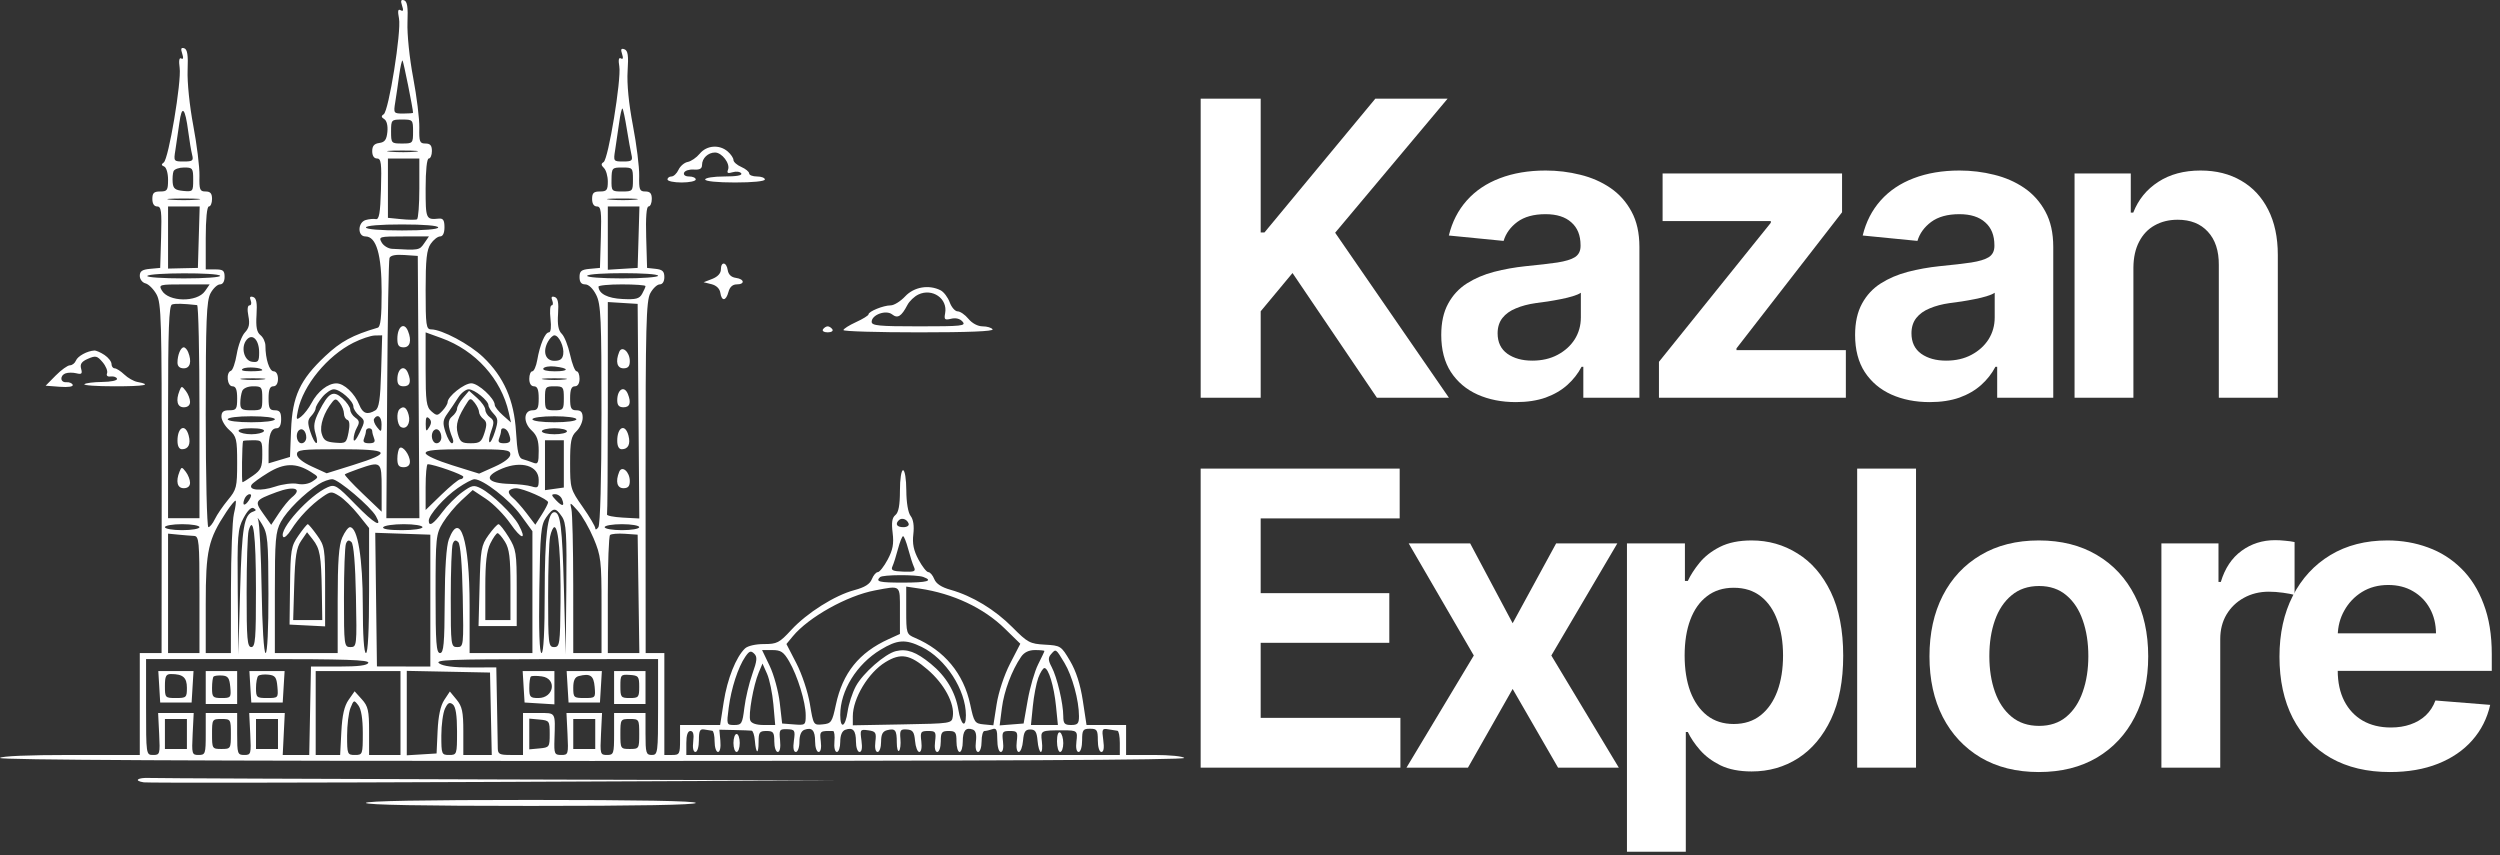 <svg width="152" height="52" viewBox="0 0 152 52" fill="none" xmlns="http://www.w3.org/2000/svg">
<rect x="0" y="0" width="152" height="52" fill="#333333" stroke="none"/>
<path fill-rule="evenodd" clip-rule="evenodd" d="M24.775 1.361C24.746 2.071 24.896 3.536 25.12 4.717C25.338 5.869 25.507 7.243 25.495 7.769C25.477 8.62 25.518 8.726 25.867 8.726C26.159 8.726 26.26 8.843 26.26 9.182C26.26 9.432 26.174 9.637 26.069 9.637C25.954 9.637 25.878 10.366 25.878 11.46C25.878 13.334 25.894 13.369 26.69 13.291C26.943 13.267 27.024 13.395 27.024 13.817C27.024 14.171 26.927 14.375 26.759 14.375C26.614 14.375 26.356 14.577 26.186 14.825C25.942 15.18 25.878 15.769 25.878 17.649C25.878 19.789 25.911 20.025 26.212 20.026C26.869 20.03 28.552 20.926 29.373 21.71C30.635 22.914 31.258 24.329 31.373 26.248C31.448 27.497 31.533 27.849 31.776 27.916C31.946 27.963 32.235 28.061 32.419 28.133C32.709 28.247 32.753 28.152 32.753 27.416C32.753 26.773 32.648 26.471 32.319 26.166C31.794 25.681 31.834 24.945 32.385 24.945C32.688 24.945 32.753 24.815 32.753 24.216C32.753 23.689 32.674 23.487 32.467 23.487C32.289 23.487 32.18 23.315 32.18 23.031C32.18 22.781 32.263 22.576 32.363 22.576C32.463 22.576 32.599 22.268 32.664 21.892C32.826 20.958 33.142 20.207 33.374 20.207C33.49 20.207 33.528 19.878 33.47 19.387C33.417 18.936 33.446 18.567 33.535 18.567C33.624 18.567 33.642 18.433 33.576 18.268C33.494 18.063 33.54 17.997 33.726 18.058C33.922 18.122 33.977 18.397 33.93 19.082C33.884 19.742 33.95 20.099 34.155 20.295C34.315 20.447 34.543 21.023 34.663 21.574C34.783 22.125 34.961 22.576 35.059 22.576C35.156 22.576 35.236 22.781 35.236 23.031C35.236 23.315 35.128 23.487 34.95 23.487C34.743 23.487 34.663 23.689 34.663 24.216C34.663 24.823 34.727 24.945 35.045 24.945C35.325 24.945 35.427 25.067 35.427 25.401C35.427 25.651 35.255 26.02 35.045 26.221C34.722 26.529 34.663 26.828 34.663 28.157C34.663 29.687 34.683 29.757 35.427 30.82C35.847 31.42 36.192 32.005 36.194 32.118C36.196 32.232 36.28 32.202 36.382 32.052C36.493 31.889 36.568 29.125 36.57 25.179C36.573 19.363 36.535 18.503 36.251 17.935C36.057 17.547 35.791 17.291 35.583 17.291C35.343 17.291 35.236 17.154 35.236 16.847C35.236 16.479 35.343 16.393 35.857 16.346L36.477 16.289L36.532 14.421C36.578 12.841 36.541 12.553 36.293 12.553C36.108 12.553 36 12.385 36 12.097C36 11.733 36.096 11.642 36.477 11.642C36.89 11.642 36.955 11.56 36.955 11.04C36.955 10.71 36.848 10.337 36.718 10.213C36.543 10.046 36.538 9.952 36.698 9.857C36.985 9.687 37.785 4.815 37.654 4.039C37.586 3.642 37.619 3.474 37.751 3.551C37.879 3.627 37.905 3.531 37.822 3.283C37.726 2.993 37.762 2.922 37.967 2.997C38.177 3.074 38.221 3.376 38.159 4.317C38.109 5.088 38.228 6.308 38.482 7.633C38.703 8.785 38.874 10.159 38.863 10.685C38.845 11.536 38.886 11.642 39.236 11.642C39.527 11.642 39.629 11.759 39.629 12.097C39.629 12.348 39.54 12.553 39.431 12.553C39.304 12.553 39.253 13.222 39.288 14.421L39.342 16.289L39.867 16.346C40.28 16.392 40.392 16.499 40.392 16.848C40.392 17.117 40.282 17.291 40.111 17.291C39.956 17.291 39.698 17.533 39.538 17.828C39.287 18.292 39.248 19.826 39.251 29.036L39.256 39.706H39.824H40.392V42.804V45.902H40.87C41.316 45.902 41.347 45.841 41.347 44.991V44.08H42.566H43.784L44.004 42.668C44.221 41.275 44.75 39.947 45.296 39.426C45.46 39.27 45.937 39.159 46.446 39.159C47.242 39.159 47.382 39.087 48.102 38.307C49.063 37.264 50.752 36.198 51.947 35.879C52.576 35.711 52.888 35.515 53.008 35.213C53.102 34.978 53.265 34.786 53.37 34.786C53.476 34.786 53.746 34.442 53.971 34.022C54.285 33.433 54.354 33.062 54.272 32.396C54.194 31.768 54.239 31.474 54.44 31.315C54.632 31.163 54.716 30.713 54.716 29.843C54.716 29.129 54.798 28.59 54.907 28.59C55.015 28.59 55.101 29.125 55.104 29.82C55.108 30.559 55.212 31.178 55.367 31.372C55.53 31.578 55.59 31.979 55.531 32.479C55.463 33.052 55.547 33.469 55.845 34.025C56.069 34.443 56.338 34.786 56.443 34.786C56.549 34.786 56.711 34.975 56.803 35.207C56.916 35.491 57.241 35.705 57.801 35.862C59.12 36.233 60.494 37.067 61.561 38.144C62.479 39.069 62.619 39.144 63.529 39.195C64.489 39.249 64.519 39.269 65.058 40.181C65.427 40.805 65.683 41.603 65.835 42.596L66.061 44.08H67.264H68.466V44.991V45.902H70.174C71.113 45.902 71.935 45.984 72 46.084C72.078 46.205 60.03 46.267 36 46.267C11.97 46.267 -0.078 46.205 0 46.084C0.073 45.972 1.721 45.902 4.309 45.902H8.499V42.804V39.706H9.161H9.824L9.832 29.091C9.838 19.44 9.81 18.423 9.514 17.895C9.336 17.576 9.034 17.276 8.844 17.229C8.654 17.182 8.499 16.977 8.499 16.773C8.499 16.489 8.643 16.39 9.12 16.346L9.74 16.289L9.795 14.421C9.841 12.841 9.804 12.553 9.556 12.553C9.371 12.553 9.263 12.385 9.263 12.097C9.263 11.733 9.358 11.642 9.74 11.642C10.168 11.642 10.218 11.568 10.218 10.928C10.218 10.528 10.113 10.174 9.979 10.122C9.806 10.055 9.799 9.988 9.955 9.879C10.25 9.672 11.041 4.968 10.923 4.124C10.862 3.689 10.897 3.482 11.02 3.555C11.143 3.627 11.164 3.519 11.078 3.26C10.977 2.959 11.01 2.873 11.2 2.935C11.392 2.997 11.446 3.347 11.407 4.278C11.377 4.987 11.527 6.452 11.751 7.633C11.969 8.785 12.138 10.159 12.127 10.685C12.108 11.536 12.149 11.642 12.499 11.642C12.79 11.642 12.892 11.759 12.892 12.097C12.892 12.348 12.806 12.553 12.7 12.553C12.585 12.553 12.509 13.312 12.509 14.466V16.38H13.082C13.566 16.38 13.655 16.451 13.655 16.835C13.655 17.115 13.547 17.291 13.374 17.291C13.219 17.291 12.961 17.533 12.801 17.829C12.555 18.283 12.509 19.432 12.509 25.209C12.509 28.973 12.582 32.052 12.67 32.052C12.758 32.052 12.935 31.832 13.064 31.563C13.193 31.293 13.55 30.769 13.858 30.397C14.381 29.768 14.419 29.614 14.419 28.145C14.419 26.697 14.38 26.533 13.942 26.145C13.679 25.913 13.464 25.548 13.464 25.334C13.464 25.04 13.582 24.945 13.942 24.945C14.372 24.945 14.419 24.872 14.419 24.216C14.419 23.689 14.34 23.487 14.133 23.487C13.808 23.487 13.727 22.644 14.042 22.544C14.149 22.51 14.308 22.052 14.395 21.525C14.482 20.999 14.706 20.408 14.891 20.213C15.145 19.945 15.197 19.696 15.102 19.212C15.024 18.818 15.05 18.567 15.168 18.567C15.275 18.567 15.308 18.433 15.242 18.268C15.16 18.063 15.206 17.997 15.392 18.058C15.59 18.122 15.644 18.406 15.597 19.141C15.55 19.882 15.611 20.198 15.836 20.377C16.002 20.508 16.138 20.801 16.138 21.026C16.138 21.827 16.381 22.576 16.64 22.576C16.792 22.576 16.902 22.766 16.902 23.031C16.902 23.315 16.794 23.487 16.616 23.487C16.409 23.487 16.329 23.689 16.329 24.216C16.329 24.823 16.393 24.945 16.711 24.945C17.008 24.945 17.093 25.067 17.093 25.492C17.093 25.837 16.995 26.038 16.827 26.038C16.477 26.038 16.329 26.441 16.329 27.393V28.171L16.981 27.976L17.632 27.782L17.697 26.135C17.777 24.091 18.238 23.094 19.767 21.657C20.722 20.759 21.432 20.375 22.966 19.924C23.139 19.873 23.204 19.276 23.204 17.758C23.204 15.472 22.883 14.375 22.214 14.375C21.729 14.375 21.742 13.527 22.23 13.379C22.429 13.319 22.708 13.293 22.85 13.321C23.052 13.361 23.121 12.96 23.163 11.505C23.209 9.925 23.173 9.637 22.925 9.637C22.741 9.637 22.631 9.471 22.631 9.194C22.631 8.874 22.75 8.735 23.061 8.693C23.395 8.648 23.505 8.497 23.553 8.016C23.59 7.645 23.514 7.335 23.362 7.242C23.177 7.128 23.168 7.049 23.328 6.949C23.635 6.757 24.412 1.9 24.259 1.122C24.169 0.662 24.196 0.526 24.358 0.621C24.517 0.715 24.543 0.634 24.446 0.344C24.346 0.043 24.378 -0.043 24.569 0.019C24.76 0.08 24.814 0.429 24.775 1.361ZM24.271 4.574C24.2 5.103 24.091 5.844 24.03 6.22C23.922 6.887 23.934 6.904 24.517 6.904C24.845 6.904 25.114 6.883 25.114 6.858C25.113 6.625 24.532 3.736 24.475 3.682C24.434 3.643 24.343 4.044 24.271 4.574ZM10.905 7.474C10.832 8.012 10.723 8.76 10.662 9.136C10.553 9.807 10.562 9.819 11.169 9.819C11.714 9.819 11.774 9.771 11.681 9.409C11.623 9.184 11.517 8.548 11.445 7.997C11.254 6.533 11.057 6.344 10.905 7.474ZM37.64 7.49C37.568 8.019 37.46 8.76 37.399 9.136C37.291 9.803 37.302 9.819 37.889 9.819C38.414 9.819 38.478 9.767 38.393 9.409C38.339 9.184 38.212 8.476 38.109 7.836C38.007 7.196 37.888 6.64 37.846 6.6C37.804 6.56 37.711 6.96 37.64 7.49ZM23.777 7.997C23.777 8.709 23.793 8.726 24.446 8.726C25.098 8.726 25.114 8.709 25.114 7.997C25.114 7.285 25.098 7.268 24.446 7.268C23.793 7.268 23.777 7.285 23.777 7.997ZM44.245 9.21C44.437 9.376 44.594 9.609 44.594 9.727C44.594 9.846 44.809 10.037 45.072 10.151C45.334 10.265 45.549 10.442 45.549 10.544C45.549 10.647 45.764 10.73 46.026 10.73C46.289 10.73 46.504 10.812 46.504 10.913C46.504 11.021 45.772 11.095 44.69 11.095C43.607 11.095 42.875 11.021 42.875 10.913C42.875 10.811 43.388 10.73 44.032 10.73C44.785 10.73 45.147 10.664 45.067 10.541C44.999 10.437 44.766 10.405 44.549 10.471C44.248 10.562 44.181 10.525 44.264 10.317C44.41 9.954 43.895 9.273 43.475 9.273C43.05 9.273 42.684 9.621 42.684 10.027C42.684 10.256 42.545 10.334 42.18 10.309C41.903 10.29 41.638 10.377 41.591 10.503C41.541 10.638 41.669 10.73 41.904 10.73C42.123 10.73 42.302 10.812 42.302 10.913C42.302 11.013 41.916 11.095 41.443 11.095C40.97 11.095 40.584 11.013 40.584 10.913C40.584 10.812 40.692 10.73 40.825 10.73C40.957 10.73 41.151 10.546 41.254 10.322C41.358 10.097 41.61 9.883 41.814 9.846C42.018 9.809 42.347 9.583 42.544 9.344C42.966 8.832 43.737 8.771 44.245 9.21ZM23.735 9.224C24.184 9.263 24.871 9.262 25.262 9.223C25.654 9.184 25.286 9.152 24.446 9.153C23.605 9.153 23.285 9.186 23.735 9.224ZM23.586 11.44V13.244L24.398 13.325C24.845 13.37 25.274 13.374 25.353 13.334C25.432 13.293 25.496 12.445 25.496 11.449V9.637H24.541H23.586V11.44ZM10.551 10.412C10.502 10.537 10.478 10.844 10.498 11.095C10.527 11.464 10.649 11.561 11.14 11.608C11.731 11.663 11.746 11.647 11.746 10.924C11.746 10.229 11.712 10.184 11.193 10.184C10.889 10.184 10.6 10.286 10.551 10.412ZM37.18 10.913C37.17 11.624 37.186 11.642 37.826 11.642C38.465 11.642 38.483 11.622 38.483 10.913C38.483 10.206 38.463 10.184 37.837 10.184C37.212 10.184 37.191 10.208 37.18 10.913ZM10.361 12.14C10.807 12.178 11.538 12.178 11.984 12.14C12.431 12.101 12.066 12.07 11.173 12.07C10.28 12.07 9.915 12.101 10.361 12.14ZM37.103 12.14C37.552 12.178 38.24 12.178 38.631 12.139C39.022 12.1 38.655 12.068 37.814 12.069C36.974 12.069 36.654 12.101 37.103 12.14ZM10.218 14.441V16.33L11.125 16.309L12.032 16.289L12.086 14.421L12.141 12.553H11.179H10.218V14.441ZM36.955 14.476V16.4L37.862 16.344L38.769 16.289L38.824 14.421L38.878 12.553H37.916H36.955V14.476ZM22.25 13.829C22.25 13.94 23.109 14.011 24.446 14.011C25.783 14.011 26.642 13.94 26.642 13.829C26.642 13.718 25.783 13.646 24.446 13.646C23.109 13.646 22.25 13.718 22.25 13.829ZM23.204 14.74C23.317 14.94 23.599 15.115 23.832 15.128C25.466 15.223 25.5 15.217 25.788 14.797L26.078 14.375H24.539C23.059 14.375 23.008 14.389 23.204 14.74ZM23.681 15.686C23.631 15.817 23.567 19.43 23.54 23.715L23.491 31.506L24.496 31.505H25.5L25.451 23.533L25.401 15.56L24.587 15.504C24.047 15.466 23.743 15.528 23.681 15.686ZM44.246 16.425C44.286 16.689 44.461 16.856 44.737 16.894C45.267 16.965 45.309 17.291 44.789 17.291C44.544 17.291 44.368 17.453 44.291 17.747C44.142 18.31 43.877 18.338 43.796 17.8C43.758 17.55 43.554 17.352 43.257 17.278L42.78 17.16L43.305 16.957C43.635 16.829 43.83 16.616 43.83 16.384C43.83 15.882 44.171 15.915 44.246 16.425ZM8.956 16.777C8.902 16.859 9.9 16.927 11.173 16.927C12.47 16.927 13.441 16.855 13.382 16.765C13.251 16.562 9.088 16.573 8.956 16.777ZM35.7 16.765C35.642 16.855 36.572 16.927 37.803 16.927C39.017 16.927 40.011 16.855 40.011 16.767C40.011 16.558 35.836 16.556 35.7 16.765ZM9.835 17.653C10.233 18.363 11.983 18.395 12.463 17.701L12.747 17.291H11.189C9.694 17.291 9.639 17.305 9.835 17.653ZM36.388 17.428C36.407 17.86 36.944 18.137 37.848 18.18C38.672 18.22 38.871 18.167 39.042 17.863C39.154 17.662 39.247 17.451 39.247 17.394C39.247 17.337 38.602 17.291 37.814 17.291C37.026 17.291 36.385 17.353 36.388 17.428ZM57.191 17.652C57.383 17.75 57.631 18.078 57.742 18.381C57.852 18.683 58.07 18.931 58.225 18.931C58.381 18.931 58.677 19.136 58.883 19.387C59.108 19.66 59.454 19.842 59.745 19.842C60.013 19.842 60.285 19.924 60.35 20.024C60.427 20.144 58.888 20.207 55.873 20.207C53.346 20.207 51.279 20.145 51.281 20.07C51.282 19.995 51.626 19.777 52.044 19.585C52.463 19.394 52.806 19.181 52.806 19.113C52.806 18.935 53.713 18.567 54.151 18.567C54.355 18.567 54.752 18.321 55.033 18.02C55.572 17.442 56.478 17.288 57.191 17.652ZM55.834 17.908C55.591 18.024 55.293 18.308 55.172 18.54C54.805 19.241 54.578 19.382 54.241 19.115C53.87 18.821 52.997 19.137 52.997 19.565C52.997 19.801 53.427 19.842 55.885 19.842C58.483 19.842 58.748 19.814 58.525 19.557C58.367 19.375 58.116 19.311 57.829 19.38C57.437 19.474 57.391 19.431 57.464 19.045C57.633 18.158 56.691 17.5 55.834 17.908ZM10.457 18.514C10.272 18.578 10.218 20.053 10.218 25.051V31.505H11.173H12.128V25.036C12.128 21.478 12.063 18.56 11.984 18.551C11.134 18.457 10.656 18.445 10.457 18.514ZM36.955 24.753C36.955 28.266 36.933 31.202 36.907 31.278C36.881 31.353 37.312 31.439 37.864 31.47L38.87 31.524L38.819 25L38.769 18.476L37.862 18.42L36.955 18.364V24.753ZM24.807 20.131C25.041 20.712 24.932 21.118 24.541 21.118C24.249 21.118 24.159 20.996 24.159 20.602C24.159 19.852 24.574 19.55 24.807 20.131ZM50.61 20.024C50.675 20.125 50.546 20.207 50.324 20.207C50.101 20.207 49.972 20.125 50.037 20.024C50.102 19.924 50.231 19.842 50.324 19.842C50.416 19.842 50.545 19.924 50.61 20.024ZM25.878 22.457C25.878 24.409 25.924 24.746 26.229 25.009C26.557 25.292 26.601 25.29 26.898 24.977C27.072 24.794 27.215 24.558 27.215 24.454C27.215 24.105 28.218 23.305 28.656 23.305C29.082 23.305 30.08 24.226 30.08 24.619C30.08 24.725 30.302 25.009 30.574 25.249L31.068 25.686L30.934 25.088C30.476 23.04 28.912 21.308 26.844 20.558L25.878 20.208V22.457ZM15.004 20.649C14.625 21.084 14.827 21.928 15.326 21.996C15.701 22.047 15.756 21.974 15.756 21.426C15.756 20.669 15.351 20.25 15.004 20.649ZM21.486 20.838C19.902 21.634 18.431 23.428 18.116 24.948C17.994 25.535 18.008 25.563 18.315 25.323C18.497 25.18 18.779 24.811 18.941 24.503C19.307 23.806 19.929 23.314 20.45 23.309C20.916 23.304 21.569 23.919 21.85 24.626C22.058 25.148 22.337 25.241 22.822 24.949C23.045 24.815 23.123 24.286 23.173 22.583L23.236 20.389L22.791 20.398C22.546 20.402 21.958 20.6 21.486 20.838ZM33.321 20.763C32.975 21.38 33.159 21.938 33.708 21.938C34.055 21.938 34.202 21.828 34.245 21.538C34.312 21.092 33.983 20.389 33.708 20.389C33.611 20.389 33.436 20.557 33.321 20.763ZM11.439 21.406C11.673 21.988 11.563 22.394 11.173 22.394C10.923 22.394 10.791 22.272 10.791 22.044C10.791 21.586 10.984 21.118 11.173 21.118C11.255 21.118 11.375 21.248 11.439 21.406ZM38.292 21.96C38.292 22.272 38.185 22.394 37.91 22.394C37.518 22.394 37.41 21.988 37.646 21.401C37.814 20.983 38.292 21.396 38.292 21.96ZM6.356 21.584C6.589 21.74 6.78 21.986 6.78 22.131C6.78 22.275 6.866 22.394 6.971 22.394C7.076 22.394 7.34 22.564 7.558 22.771C7.775 22.979 8.131 23.181 8.347 23.221C9.289 23.394 8.808 23.487 6.971 23.487C5.886 23.487 5.058 23.43 5.131 23.36C5.204 23.29 5.691 23.229 6.214 23.223C6.747 23.218 7.142 23.134 7.115 23.031C7.088 22.931 6.92 22.868 6.74 22.891C6.538 22.917 6.45 22.842 6.509 22.694C6.562 22.562 6.44 22.259 6.238 22.02C5.907 21.631 5.817 21.61 5.349 21.813C4.957 21.984 4.854 22.133 4.932 22.417C5.017 22.725 4.965 22.776 4.648 22.697C4.435 22.644 4.14 22.645 3.993 22.699C3.619 22.836 3.656 23.27 4.038 23.239C4.211 23.225 4.383 23.296 4.421 23.397C4.462 23.509 4.153 23.555 3.632 23.516L2.775 23.451L3.387 22.831C3.724 22.49 4.112 22.211 4.25 22.211C4.388 22.211 4.553 22.081 4.616 21.923C4.726 21.651 5.3 21.337 5.735 21.312C5.843 21.305 6.122 21.428 6.356 21.584ZM14.766 22.418C14.606 22.515 14.774 22.571 15.231 22.573C15.625 22.575 15.947 22.544 15.947 22.506C15.947 22.348 14.998 22.278 14.766 22.418ZM33.037 22.398C32.969 22.503 33.253 22.576 33.729 22.576C34.623 22.576 34.62 22.383 33.724 22.284C33.41 22.249 33.1 22.3 33.037 22.398ZM24.807 22.682C25.019 23.209 24.927 23.487 24.541 23.487C24.268 23.487 24.159 23.366 24.159 23.062C24.159 22.392 24.59 22.14 24.807 22.682ZM14.754 23.072C15.095 23.113 15.654 23.113 15.995 23.072C16.336 23.032 16.057 22.999 15.374 22.999C14.691 22.999 14.412 23.032 14.754 23.072ZM33.088 23.072C33.429 23.113 33.987 23.113 34.329 23.072C34.67 23.032 34.391 22.999 33.708 22.999C33.026 22.999 32.746 23.032 33.088 23.072ZM11.555 24.433C11.555 24.641 11.414 24.763 11.173 24.763C10.776 24.763 10.673 24.356 10.917 23.75C11.035 23.457 11.06 23.458 11.299 23.77C11.44 23.953 11.555 24.252 11.555 24.433ZM14.726 23.775C14.662 23.934 14.61 24.262 14.61 24.504C14.61 24.886 14.699 24.945 15.279 24.945C15.931 24.945 15.947 24.928 15.947 24.216C15.947 23.534 15.912 23.487 15.395 23.487C15.067 23.487 14.795 23.604 14.726 23.775ZM33.135 24.216C33.135 24.904 33.167 24.945 33.708 24.945C34.249 24.945 34.281 24.904 34.281 24.216C34.281 23.527 34.249 23.487 33.708 23.487C33.167 23.487 33.135 23.527 33.135 24.216ZM19.59 24.149C19.372 24.413 19.194 24.715 19.194 24.818C19.194 24.922 19.071 25.137 18.921 25.295C18.698 25.53 18.689 25.708 18.872 26.266C19.145 27.097 19.43 27.188 19.183 26.365C19.044 25.906 19.09 25.617 19.396 25.013C19.982 23.86 20.252 23.709 20.823 24.221C21.082 24.454 21.295 24.764 21.295 24.911C21.295 25.058 21.434 25.276 21.605 25.395C21.855 25.569 21.873 25.687 21.701 25.995C21.582 26.206 21.492 26.528 21.5 26.71C21.508 26.902 21.661 26.735 21.864 26.312C22.205 25.601 22.204 25.575 21.85 25.28C21.649 25.114 21.486 24.861 21.486 24.72C21.486 24.377 20.682 23.669 20.294 23.669C20.124 23.669 19.807 23.885 19.59 24.149ZM27.86 24.17C27.685 24.446 27.391 24.883 27.206 25.142C26.921 25.54 26.903 25.713 27.089 26.281C27.21 26.648 27.382 26.95 27.473 26.95C27.564 26.95 27.585 26.819 27.521 26.659C27.214 25.896 27.206 25.544 27.489 25.319C27.653 25.189 27.788 24.979 27.788 24.852C27.788 24.725 27.953 24.427 28.154 24.191L28.519 23.76L29.013 24.202C29.285 24.445 29.507 24.764 29.507 24.911C29.507 25.058 29.638 25.27 29.799 25.382C30.041 25.551 30.054 25.689 29.873 26.186C29.752 26.516 29.701 26.831 29.758 26.885C29.815 26.94 29.968 26.649 30.096 26.239C30.299 25.594 30.288 25.447 30.014 25.159C29.84 24.975 29.698 24.743 29.698 24.643C29.698 24.358 28.848 23.669 28.496 23.669C28.322 23.669 28.035 23.895 27.86 24.17ZM38.176 23.958C38.388 24.485 38.296 24.763 37.91 24.763C37.637 24.763 37.528 24.641 37.528 24.337C37.528 23.668 37.958 23.416 38.176 23.958ZM20.215 24.427C19.703 25.053 19.422 25.873 19.556 26.355C19.672 26.769 19.817 26.868 20.377 26.914C21.027 26.966 21.063 26.938 21.193 26.281C21.279 25.839 21.253 25.57 21.12 25.527C21.006 25.491 20.913 25.32 20.913 25.147C20.913 24.974 20.801 24.686 20.664 24.508C20.46 24.242 20.379 24.227 20.215 24.427ZM28.443 24.416C27.827 25.355 27.682 25.817 27.832 26.369C27.969 26.874 28.072 26.95 28.621 26.95C29.174 26.95 29.277 26.872 29.455 26.318C29.615 25.82 29.601 25.642 29.391 25.476C29.245 25.36 29.125 25.167 29.125 25.049C29.125 24.93 29.009 24.681 28.867 24.497C28.655 24.219 28.581 24.205 28.443 24.416ZM24.848 25.232C24.981 25.738 24.704 26.156 24.367 25.957C24.139 25.823 24.084 25.078 24.287 24.884C24.534 24.649 24.726 24.768 24.848 25.232ZM13.846 25.492C13.846 25.597 14.451 25.674 15.279 25.674C16.106 25.674 16.711 25.597 16.711 25.492C16.711 25.386 16.106 25.309 15.279 25.309C14.451 25.309 13.846 25.386 13.846 25.492ZM22.744 25.465C22.689 25.55 22.767 25.776 22.918 25.966C23.178 26.293 23.192 26.285 23.198 25.811C23.204 25.33 22.955 25.14 22.744 25.465ZM25.884 25.774C25.889 26.245 25.915 26.27 26.095 25.975C26.241 25.734 26.24 25.582 26.089 25.438C25.935 25.291 25.88 25.382 25.884 25.774ZM32.371 25.492C32.371 25.596 32.944 25.674 33.708 25.674C34.472 25.674 35.045 25.596 35.045 25.492C35.045 25.388 34.472 25.309 33.708 25.309C32.944 25.309 32.371 25.388 32.371 25.492ZM11.473 26.483C11.61 27.001 11.456 27.314 11.066 27.314C10.891 27.314 10.791 27.126 10.791 26.798C10.791 25.953 11.275 25.73 11.473 26.483ZM14.515 26.221C14.58 26.321 14.924 26.403 15.279 26.403C15.634 26.403 15.978 26.321 16.043 26.221C16.115 26.109 15.818 26.038 15.279 26.038C14.739 26.038 14.443 26.109 14.515 26.221ZM18.17 26.165C17.934 26.39 18.051 26.95 18.334 26.95C18.492 26.95 18.621 26.79 18.621 26.596C18.621 26.215 18.369 25.975 18.17 26.165ZM22.25 26.206C22.25 26.298 22.197 26.503 22.134 26.661C22.049 26.871 22.133 26.95 22.441 26.95C22.748 26.95 22.832 26.871 22.747 26.661C22.684 26.503 22.631 26.298 22.631 26.206C22.631 26.114 22.546 26.038 22.441 26.038C22.335 26.038 22.25 26.114 22.25 26.206ZM26.382 26.165C26.146 26.39 26.263 26.95 26.547 26.95C26.704 26.95 26.833 26.79 26.833 26.596C26.833 26.215 26.581 25.975 26.382 26.165ZM30.462 26.206C30.462 26.298 30.41 26.503 30.346 26.661C30.263 26.868 30.344 26.95 30.632 26.95C31.051 26.95 31.114 26.813 30.919 26.327C30.794 26.017 30.462 25.929 30.462 26.206ZM32.944 26.221C32.944 26.321 33.288 26.403 33.708 26.403C34.128 26.403 34.472 26.321 34.472 26.221C34.472 26.12 34.128 26.038 33.708 26.038C33.288 26.038 32.944 26.12 32.944 26.221ZM38.211 26.483C38.347 27.001 38.193 27.314 37.803 27.314C37.628 27.314 37.528 27.126 37.528 26.798C37.528 25.953 38.012 25.73 38.211 26.483ZM14.779 26.813C14.716 26.941 14.684 29.319 14.745 29.319C14.785 29.319 15.071 29.139 15.382 28.92C15.872 28.574 15.947 28.404 15.947 27.644C15.947 26.791 15.931 26.767 15.374 26.767C15.059 26.767 14.791 26.788 14.779 26.813ZM33.135 28.285V29.802L33.708 29.722L34.281 29.642V28.204V26.767H33.708H33.135V28.285ZM24.923 28.078C24.923 28.286 24.782 28.407 24.541 28.407C24.249 28.407 24.159 28.286 24.159 27.891C24.159 27.607 24.221 27.315 24.297 27.243C24.48 27.069 24.923 27.66 24.923 28.078ZM18.055 27.633C18.06 27.83 18.407 28.11 18.962 28.364L19.862 28.776L21.471 28.273C23.902 27.512 23.731 27.314 20.642 27.314C18.296 27.314 18.049 27.344 18.055 27.633ZM25.878 27.55C25.878 27.685 26.574 28.002 27.505 28.291L29.131 28.797L30.075 28.374C30.668 28.109 31.022 27.833 31.027 27.633C31.034 27.345 30.787 27.314 28.456 27.314C26.474 27.314 25.878 27.369 25.878 27.55ZM16.304 28.742C15.818 29.039 15.365 29.367 15.299 29.47C15.079 29.809 15.869 29.875 16.721 29.589C17.185 29.432 17.792 29.356 18.085 29.417C18.407 29.485 18.764 29.426 19.004 29.265C19.394 29.005 19.393 29.001 18.898 28.692C18.001 28.131 17.28 28.145 16.304 28.742ZM21.786 28.513C21.374 28.657 21.005 28.805 20.966 28.842C20.928 28.879 21.416 29.405 22.05 30.011L23.204 31.112V29.669C23.204 28.048 23.178 28.026 21.786 28.513ZM25.878 29.617V31.008L26.843 30.072C27.375 29.558 27.89 29.136 27.989 29.136C28.089 29.136 28.17 29.069 28.17 28.987C28.17 28.86 26.367 28.225 26.005 28.225C25.935 28.225 25.878 28.851 25.878 29.617ZM30.532 28.488C29.355 28.977 29.576 29.388 31.035 29.423C31.507 29.434 32.087 29.502 32.324 29.575C32.703 29.692 32.753 29.645 32.753 29.178C32.753 28.323 31.71 27.998 30.532 28.488ZM11.555 29.353C11.555 29.561 11.414 29.683 11.173 29.683C10.776 29.683 10.673 29.276 10.917 28.67C11.035 28.377 11.06 28.378 11.299 28.69C11.44 28.873 11.555 29.172 11.555 29.353ZM38.292 29.25C38.292 29.561 38.185 29.683 37.91 29.683C37.518 29.683 37.41 29.277 37.646 28.691C37.814 28.272 38.292 28.685 38.292 29.25ZM19.38 29.437C18.501 29.996 17.444 31.046 17.077 31.726C16.752 32.326 16.711 32.813 16.711 36.054V39.706H18.621H20.531V36.511C20.531 34.133 20.602 33.154 20.807 32.684C20.96 32.337 21.171 32.052 21.277 32.052C21.748 32.052 22.058 33.949 22.058 36.823C22.058 38.624 22.13 39.706 22.25 39.706C22.371 39.706 22.441 38.318 22.441 35.905V32.105L21.788 31.289C21.429 30.841 20.911 30.333 20.636 30.161C20.16 29.864 20.112 29.866 19.617 30.205C18.915 30.687 18.166 31.47 17.706 32.204C17.497 32.538 17.276 32.735 17.216 32.641C16.929 32.198 18.809 30.108 19.933 29.619C20.36 29.433 20.489 29.514 21.614 30.67C22.759 31.846 23.285 32.147 22.854 31.38C22.524 30.791 20.569 29.136 20.203 29.136C20.01 29.136 19.639 29.271 19.38 29.437ZM27.836 29.671C27.02 30.235 26.069 31.305 26.069 31.659C26.069 32.047 26.351 31.868 26.893 31.138C27.188 30.739 27.729 30.196 28.094 29.93C28.692 29.495 28.805 29.471 29.233 29.69C29.907 30.034 31.183 31.263 31.529 31.901C32.053 32.867 31.714 32.824 31.032 31.837C30.666 31.308 30.001 30.632 29.554 30.335L28.741 29.795L28.057 30.422C27.681 30.767 27.174 31.378 26.929 31.779C26.505 32.474 26.485 32.671 26.483 36.107C26.482 39.093 26.528 39.706 26.753 39.706C26.976 39.706 27.026 39.148 27.038 36.562C27.048 34.549 27.138 33.193 27.29 32.792C27.971 30.993 28.552 32.848 28.552 36.823V39.706H30.462H32.371V36.001V32.297L31.65 31.309C30.972 30.379 29.367 29.136 28.845 29.136C28.715 29.136 28.261 29.377 27.836 29.671ZM16.807 29.925C15.49 30.416 15.46 30.465 16.002 31.227L16.489 31.91L16.956 31.204C17.213 30.816 17.564 30.387 17.735 30.25C18.425 29.704 17.895 29.518 16.807 29.925ZM30.952 29.845C30.895 29.933 30.99 30.118 31.164 30.255C31.338 30.391 31.72 30.818 32.013 31.203L32.547 31.904L32.936 31.294C33.15 30.959 33.325 30.62 33.325 30.54C33.327 30.356 31.812 29.692 31.38 29.687C31.202 29.685 31.01 29.756 30.952 29.845ZM14.867 30.329C14.695 30.756 14.881 30.806 15.144 30.404C15.292 30.178 15.305 30.047 15.179 30.047C15.07 30.047 14.929 30.174 14.867 30.329ZM33.805 30.413C34.194 30.824 34.35 30.796 34.17 30.347C34.104 30.182 33.916 30.047 33.754 30.047C33.504 30.047 33.512 30.104 33.805 30.413ZM13.761 31.125C12.66 32.79 12.509 33.461 12.509 36.706V39.706H13.274H14.037L14.042 35.834C14.044 33.704 14.126 31.635 14.222 31.237C14.319 30.839 14.366 30.483 14.327 30.445C14.288 30.408 14.033 30.714 13.761 31.125ZM34.742 30.959C34.801 31.209 34.85 33.28 34.852 35.56L34.854 39.706H35.714H36.573V36.792C36.573 34.106 36.535 33.789 36.094 32.737C35.83 32.11 35.394 31.351 35.125 31.05C34.645 30.514 34.638 30.512 34.742 30.959ZM14.809 31.492C14.45 32.163 14.422 32.517 14.455 36.008L14.491 39.797L14.6 35.879C14.708 32.022 14.833 31.283 15.41 31.099C15.584 31.044 15.586 30.993 15.42 30.895C15.281 30.812 15.052 31.036 14.809 31.492ZM33.205 31.46C32.89 31.903 32.842 32.412 32.791 35.834C32.753 38.351 32.8 39.706 32.925 39.706C33.048 39.706 33.118 38.382 33.118 36.042C33.119 32.598 33.293 31.141 33.703 31.141C34.074 31.141 34.184 32.013 34.286 35.788L34.394 39.797L34.433 35.827C34.466 32.437 34.427 31.791 34.164 31.408C33.772 30.837 33.643 30.844 33.205 31.46ZM15.694 31.596C15.778 31.797 15.873 33.704 15.907 35.834C15.943 38.102 16.043 39.706 16.149 39.706C16.256 39.706 16.326 38.25 16.321 36.107C16.314 32.836 16.278 32.449 15.928 31.87C15.715 31.519 15.61 31.396 15.694 31.596ZM54.656 31.623C54.407 31.861 54.526 32.052 54.923 32.052C55.145 32.052 55.287 31.957 55.245 31.836C55.152 31.569 54.833 31.454 54.656 31.623ZM10.027 32.052C10.027 32.152 10.499 32.234 11.077 32.234C11.655 32.234 12.128 32.152 12.128 32.052C12.128 31.952 11.655 31.87 11.077 31.87C10.499 31.87 10.027 31.952 10.027 32.052ZM15.117 32.264C15.051 32.498 14.996 34.186 14.995 36.016C14.993 38.852 15.034 39.342 15.279 39.342C15.524 39.342 15.565 38.831 15.562 35.834C15.559 32.516 15.402 31.25 15.117 32.264ZM19.282 32.55C19.741 33.194 19.767 33.359 19.767 35.657V38.084L18.686 38.029L17.605 37.975L17.634 35.617C17.661 33.425 17.698 33.209 18.145 32.564C18.41 32.182 18.665 31.87 18.712 31.87C18.759 31.87 19.016 32.176 19.282 32.55ZM23.3 32.052C23.226 32.166 23.648 32.234 24.434 32.234C25.142 32.234 25.687 32.155 25.687 32.052C25.687 31.951 25.182 31.87 24.552 31.87C23.928 31.87 23.365 31.952 23.3 32.052ZM30.931 32.66C31.382 33.394 31.416 33.616 31.416 35.758V38.066H30.256H29.095L29.158 35.637C29.215 33.398 29.258 33.156 29.698 32.54C29.96 32.173 30.236 31.872 30.31 31.871C30.385 31.87 30.664 32.226 30.931 32.66ZM36.764 32.052C36.764 32.152 37.237 32.234 37.814 32.234C38.392 32.234 38.865 32.152 38.865 32.052C38.865 31.952 38.392 31.87 37.814 31.87C37.237 31.87 36.764 31.952 36.764 32.052ZM33.446 32.622C33.38 32.935 33.326 34.575 33.326 36.266C33.326 39.169 33.347 39.342 33.69 39.342C34.031 39.342 34.056 39.167 34.08 36.616C34.106 33.828 33.961 32.052 33.708 32.052C33.629 32.052 33.511 32.308 33.446 32.622ZM10.218 36.075V39.706H11.173H12.128V36.152C12.128 32.895 12.1 32.597 11.793 32.583C11.609 32.574 11.18 32.54 10.838 32.506L10.218 32.445V36.075ZM18.311 32.88C18.023 33.298 17.94 33.826 17.889 35.551L17.825 37.701H18.71H19.595L19.566 35.925C19.53 33.778 19.455 33.353 19.011 32.792L18.669 32.359L18.311 32.88ZM22.866 36.456L22.918 40.519L24.541 40.523L26.165 40.526V36.517V32.508L24.49 32.451L22.815 32.394L22.866 36.456ZM29.815 33.036C29.589 33.491 29.507 34.195 29.507 35.679V37.701H30.271H31.035V35.588C31.035 33.919 30.966 33.364 30.707 32.946C30.527 32.655 30.322 32.417 30.251 32.417C30.181 32.417 29.985 32.696 29.815 33.036ZM37.091 32.529C37.016 32.601 36.955 34.245 36.955 36.183V39.706H37.914H38.873L38.821 36.107L38.769 32.508L37.998 32.454C37.574 32.424 37.166 32.458 37.091 32.529ZM54.598 33.373C54.486 33.799 54.334 34.278 54.26 34.437C54.151 34.672 54.273 34.731 54.919 34.755C55.607 34.781 55.692 34.743 55.566 34.466C55.486 34.291 55.328 33.799 55.216 33.373C55.103 32.947 54.964 32.599 54.907 32.599C54.85 32.599 54.711 32.947 54.598 33.373ZM21.034 33.057C20.967 33.222 20.913 34.704 20.913 36.35C20.913 39.252 20.924 39.342 21.307 39.342C21.693 39.342 21.7 39.271 21.641 36.252C21.603 34.294 21.503 33.089 21.368 32.96C21.211 32.81 21.122 32.836 21.034 33.057ZM27.527 33.057C27.46 33.222 27.406 34.704 27.406 36.35C27.406 39.252 27.418 39.342 27.8 39.342C28.186 39.342 28.194 39.271 28.135 36.252C28.096 34.294 27.996 33.089 27.861 32.96C27.704 32.81 27.616 32.836 27.527 33.057ZM53.507 35.089C53.216 35.367 53.454 35.423 54.907 35.423C56.377 35.423 56.772 35.312 56.133 35.078C55.724 34.929 53.666 34.937 53.507 35.089ZM53.209 35.894C51.509 36.212 49.162 37.523 48.2 38.69L47.815 39.156L48.422 40.333C48.761 40.989 49.123 42.081 49.242 42.803C49.454 44.086 49.46 44.096 50.017 44.042C50.542 43.992 50.594 43.914 50.821 42.849C51.233 40.915 52.227 39.677 54.029 38.858L54.716 38.545V37.121C54.716 35.533 54.794 35.597 53.209 35.894ZM55.098 37.109C55.098 38.51 55.114 38.561 55.623 38.778C57.419 39.543 58.589 40.953 58.989 42.832C59.222 43.926 59.267 43.991 59.816 44.044L60.396 44.099L60.594 42.824C60.71 42.081 61.052 41.047 61.414 40.345L62.035 39.141L61.097 38.224C59.804 36.959 57.945 36.085 55.91 35.785L55.098 35.665V37.109ZM53.537 39.505C52.082 40.385 51.087 41.993 51.087 43.465C51.087 44.36 51.398 44.218 51.535 43.259C51.6 42.808 51.824 42.119 52.032 41.73C52.457 40.934 53.81 39.747 54.472 39.588C55.141 39.428 55.702 39.632 56.59 40.357C57.515 41.112 58.086 42.065 58.269 43.156C58.426 44.093 58.727 44.309 58.727 43.485C58.727 41.946 57.495 40.044 56.04 39.335C55.045 38.851 54.564 38.883 53.537 39.505ZM45.312 39.932C44.874 40.57 44.459 41.847 44.305 43.032C44.17 44.065 44.175 44.08 44.649 44.08C45.092 44.08 45.139 43.998 45.257 43.032C45.327 42.455 45.545 41.533 45.742 40.981C46.034 40.163 46.055 39.936 45.854 39.741C45.652 39.544 45.555 39.578 45.312 39.932ZM46.798 40.49C47.053 41.022 47.327 42.026 47.408 42.722L47.554 43.989L48.27 44.045C48.968 44.1 48.987 44.086 48.987 43.486C48.987 42.698 48.491 41.086 47.978 40.207C47.644 39.635 47.478 39.524 46.957 39.524H46.334L46.798 40.49ZM62.083 39.934C61.517 40.76 61.047 42.01 60.915 43.044L60.78 44.104L61.508 44.047L62.236 43.989L62.486 42.568C62.624 41.786 62.909 40.807 63.119 40.392C63.329 39.977 63.501 39.612 63.501 39.581C63.501 39.549 63.245 39.524 62.932 39.524C62.553 39.524 62.27 39.66 62.083 39.934ZM63.895 39.784C63.718 39.986 63.729 40.159 63.943 40.559C64.266 41.163 64.647 42.775 64.647 43.542C64.647 43.994 64.723 44.08 65.124 44.08C65.526 44.08 65.602 43.994 65.602 43.542C65.602 42.586 65.194 41.092 64.716 40.298C64.188 39.422 64.201 39.431 63.895 39.784ZM53.832 40.26C52.791 40.896 51.851 42.459 51.851 43.555V44.099L54.859 44.044C57.863 43.989 57.867 43.988 57.931 43.555C58.048 42.768 57.405 41.575 56.4 40.713C55.318 39.784 54.768 39.687 53.832 40.26ZM8.881 42.986C8.881 45.888 8.883 45.902 9.311 45.902C9.721 45.903 9.737 45.847 9.677 44.627L9.614 43.351H10.695H11.777L11.713 44.627C11.653 45.847 11.669 45.903 12.08 45.902C12.485 45.902 12.509 45.828 12.509 44.626V43.351H13.464H14.419V44.626C14.419 45.828 14.444 45.902 14.849 45.902C15.26 45.903 15.276 45.847 15.215 44.627L15.152 43.351H16.234H17.315L17.252 44.627L17.189 45.903L17.995 45.902L18.802 45.902L18.854 43.214L18.907 40.526H20.61C21.801 40.526 22.336 40.458 22.392 40.298C22.455 40.119 21.029 40.071 15.677 40.071H8.881V42.986ZM26.704 40.334C26.936 40.502 27.574 40.585 28.614 40.582L30.175 40.578L30.218 42.83C30.241 44.069 30.262 45.266 30.265 45.492C30.27 45.848 30.371 45.902 31.035 45.902H31.799V44.626V43.351H32.753C33.813 43.351 33.763 43.269 33.711 44.945C33.683 45.833 33.713 45.902 34.124 45.902C34.552 45.903 34.565 45.858 34.504 44.627L34.441 43.351H35.523H36.604L36.541 44.627C36.48 45.847 36.496 45.903 36.907 45.902C37.312 45.902 37.337 45.828 37.337 44.626V43.351H38.292H39.247V44.626C39.247 45.78 39.283 45.902 39.629 45.902C39.995 45.902 40.011 45.78 40.011 42.986V40.071L33.183 40.076C27.328 40.081 26.405 40.118 26.704 40.334ZM46.13 40.891C45.806 41.659 45.486 43.48 45.618 43.806C45.688 43.981 45.982 44.08 46.43 44.08H47.132L47.023 42.835C46.963 42.151 46.789 41.31 46.637 40.967L46.36 40.344L46.13 40.891ZM63.128 41.209C63.008 41.535 62.858 42.314 62.796 42.941L62.682 44.08H63.501H64.32L64.206 42.941C64.084 41.717 63.75 40.617 63.501 40.617C63.417 40.617 63.249 40.884 63.128 41.209ZM11.708 41.756L11.65 42.713H10.695H9.74L9.683 41.756L9.625 40.799H10.695H11.766L11.708 41.756ZM14.419 41.802V42.804H13.464H12.509V41.802V40.799H13.464H14.419V41.802ZM17.246 41.756L17.189 42.713H16.234H15.279L15.221 41.756L15.163 40.799H16.234H17.304L17.246 41.756ZM19.194 43.351V45.902H19.938H20.681L20.754 44.49C20.805 43.488 20.933 42.925 21.193 42.554L21.56 42.03L22 42.518C22.38 42.939 22.441 43.206 22.441 44.454V45.902H23.395H24.35V43.351V40.799H21.772H19.194V43.351ZM24.732 43.355V45.922L25.638 45.867L26.544 45.811L26.606 44.444C26.648 43.531 26.782 42.906 27.01 42.56L27.352 42.043L27.761 42.539C28.1 42.951 28.17 43.28 28.17 44.469V45.902H29.035H29.899L29.846 43.396L29.793 40.891L27.263 40.84L24.732 40.789V43.355ZM33.708 41.812V42.824L32.801 42.769L31.894 42.713L31.836 41.756L31.778 40.799H32.743H33.708V41.812ZM36.535 41.756L36.477 42.713H35.523H34.568L34.51 41.756L34.452 40.799H35.523H36.593L36.535 41.756ZM39.247 41.802V42.804H38.292H37.337V41.802V40.799H38.292H39.247V41.802ZM10.027 41.711C10.027 42.422 10.043 42.44 10.695 42.44C11.328 42.44 11.364 42.406 11.364 41.821C11.364 41.189 11.124 40.982 10.393 40.982C10.093 40.982 10.027 41.114 10.027 41.711ZM12.987 41.134C12.934 41.184 12.892 41.498 12.892 41.832C12.892 42.388 12.941 42.44 13.476 42.44C14.033 42.44 14.058 42.408 14.001 41.77C13.953 41.225 13.862 41.096 13.512 41.072C13.276 41.056 13.039 41.084 12.987 41.134ZM15.701 41.095C15.627 41.166 15.565 41.498 15.565 41.832C15.565 42.407 15.602 42.44 16.245 42.44C16.914 42.44 16.924 42.428 16.866 41.756C16.816 41.178 16.732 41.064 16.322 41.019C16.055 40.989 15.776 41.023 15.701 41.095ZM32.275 41.135C32.223 41.184 32.18 41.498 32.18 41.832C32.18 42.38 32.234 42.44 32.733 42.44C33.687 42.44 33.876 41.255 32.943 41.125C32.627 41.081 32.327 41.085 32.275 41.135ZM35.188 41.105C34.953 41.166 34.854 41.374 34.854 41.815C34.854 42.409 34.887 42.44 35.534 42.44C36.203 42.44 36.213 42.428 36.155 41.758C36.095 41.067 35.888 40.927 35.188 41.105ZM37.719 41.718C37.719 42.398 37.752 42.44 38.292 42.44C38.827 42.44 38.865 42.394 38.864 41.756C38.864 41.127 38.819 41.07 38.291 41.035C37.745 40.998 37.719 41.029 37.719 41.718ZM21.309 43.044C21.196 43.326 21.104 44.084 21.104 44.729C21.104 45.859 21.121 45.902 21.581 45.902C22.047 45.902 22.058 45.869 22.058 44.57C22.058 43.704 21.963 43.114 21.786 42.884C21.524 42.543 21.507 42.549 21.309 43.044ZM27.054 43.087C26.933 43.342 26.833 44.079 26.833 44.726C26.833 45.859 26.851 45.902 27.31 45.902C27.779 45.902 27.788 45.876 27.788 44.466C27.788 43.487 27.706 42.966 27.531 42.828C27.332 42.67 27.226 42.728 27.054 43.087ZM10.027 44.626V45.538H10.695H11.364V44.626V43.715H10.695H10.027V44.626ZM12.892 44.626C12.892 45.517 12.904 45.538 13.464 45.538C14.025 45.538 14.037 45.517 14.037 44.626C14.037 43.735 14.025 43.715 13.464 43.715C12.904 43.715 12.892 43.735 12.892 44.626ZM15.565 44.626V45.538H16.234H16.902V44.626V43.715H16.234H15.565V44.626ZM32.18 44.626V45.561L32.801 45.503C33.401 45.448 33.422 45.418 33.422 44.626C33.422 43.834 33.401 43.804 32.801 43.749L32.18 43.692V44.626ZM34.854 44.626V45.538H35.523H36.191V44.626V43.715H35.523H34.854V44.626ZM37.719 44.626C37.719 45.517 37.732 45.538 38.292 45.538C38.852 45.538 38.865 45.517 38.865 44.626C38.865 43.735 38.852 43.715 38.292 43.715C37.732 43.715 37.719 43.735 37.719 44.626ZM42.493 45.007C42.493 45.408 42.401 45.72 42.282 45.72C42.152 45.72 42.1 45.472 42.148 45.082C42.202 44.642 42.149 44.444 41.977 44.444C41.815 44.444 41.729 44.697 41.729 45.173V45.902H54.907H68.085V45.173C68.085 44.772 68.02 44.438 67.941 44.431C67.862 44.423 67.613 44.384 67.387 44.343C67.01 44.276 66.984 44.329 67.078 44.995C67.145 45.47 67.106 45.72 66.964 45.72C66.84 45.72 66.748 45.418 66.748 45.014C66.748 44.382 66.698 44.307 66.27 44.307C65.843 44.307 65.793 44.382 65.793 45.014C65.793 45.409 65.7 45.72 65.581 45.72C65.451 45.72 65.399 45.472 65.447 45.082C65.527 44.432 65.493 44.404 64.647 44.404C63.263 44.404 63.263 44.403 63.346 45.082C63.389 45.433 63.361 45.72 63.283 45.72C63.206 45.72 63.115 45.412 63.083 45.036C63.036 44.493 62.945 44.353 62.642 44.353C62.338 44.353 62.247 44.493 62.2 45.036C62.168 45.412 62.051 45.72 61.941 45.72C61.824 45.72 61.773 45.453 61.819 45.082C61.89 44.498 61.855 44.444 61.4 44.444C60.946 44.444 60.911 44.498 60.982 45.082C61.03 45.472 60.978 45.72 60.848 45.72C60.727 45.72 60.636 45.398 60.636 44.971C60.636 44.364 60.579 44.244 60.334 44.334C60.168 44.394 59.953 44.444 59.857 44.444C59.76 44.444 59.681 44.731 59.681 45.082C59.681 45.433 59.586 45.72 59.47 45.72C59.34 45.72 59.288 45.473 59.335 45.087C59.387 44.662 59.326 44.423 59.148 44.358C58.721 44.201 58.536 44.423 58.536 45.093C58.536 45.438 58.45 45.72 58.345 45.72C58.24 45.72 58.154 45.433 58.154 45.082C58.154 44.523 58.094 44.444 57.676 44.444C57.258 44.444 57.199 44.523 57.199 45.082C57.199 45.433 57.103 45.72 56.987 45.72C56.857 45.72 56.805 45.472 56.853 45.082C56.925 44.498 56.889 44.444 56.435 44.444C55.98 44.444 55.945 44.498 56.017 45.082C56.062 45.453 56.011 45.72 55.894 45.72C55.784 45.72 55.667 45.419 55.635 45.05C55.586 44.499 55.497 44.376 55.134 44.351C54.746 44.325 54.699 44.394 54.746 44.92C54.776 45.249 54.738 45.577 54.663 45.649C54.587 45.721 54.525 45.493 54.525 45.143C54.525 44.387 54.435 44.271 53.941 44.394C53.666 44.463 53.57 44.646 53.57 45.103C53.57 45.442 53.475 45.72 53.358 45.72C53.23 45.72 53.176 45.475 53.222 45.097C53.291 44.539 53.246 44.467 52.789 44.403C52.3 44.334 52.283 44.359 52.377 45.026C52.44 45.476 52.398 45.72 52.258 45.72C52.139 45.72 52.042 45.438 52.042 45.093C52.042 44.406 51.857 44.201 51.391 44.372C51.196 44.443 51.087 44.704 51.087 45.101C51.087 45.441 50.995 45.72 50.882 45.72C50.763 45.72 50.7 45.451 50.733 45.085C50.765 44.737 50.728 44.45 50.653 44.448C49.842 44.427 49.827 44.441 49.905 45.082C49.953 45.472 49.901 45.72 49.771 45.72C49.655 45.72 49.559 45.438 49.559 45.093C49.559 44.406 49.374 44.201 48.908 44.372C48.713 44.443 48.605 44.704 48.605 45.101C48.605 45.441 48.507 45.72 48.389 45.72C48.249 45.72 48.206 45.477 48.268 45.036C48.357 44.4 48.329 44.352 47.861 44.336C47.391 44.32 47.363 44.364 47.429 45.019C47.472 45.45 47.417 45.72 47.288 45.72C47.172 45.72 47.077 45.433 47.077 45.082C47.077 44.523 47.018 44.444 46.599 44.444C46.177 44.444 46.122 44.521 46.122 45.112C46.122 45.912 45.962 45.851 45.896 45.027C45.871 44.706 45.782 44.435 45.699 44.425C45.617 44.414 45.141 44.396 44.643 44.386L43.737 44.366L43.798 45.043C43.834 45.441 43.775 45.72 43.654 45.72C43.541 45.72 43.448 45.433 43.448 45.082C43.448 44.731 43.384 44.438 43.305 44.43C43.226 44.422 43.011 44.389 42.828 44.355C42.555 44.305 42.493 44.426 42.493 45.007ZM64.647 45.184C64.647 45.479 64.561 45.72 64.456 45.72C64.351 45.72 64.265 45.428 64.265 45.071C64.265 44.685 64.342 44.468 64.456 44.535C64.561 44.597 64.647 44.889 64.647 45.184ZM44.976 45.173C44.976 45.474 44.89 45.72 44.785 45.72C44.68 45.72 44.594 45.474 44.594 45.173C44.594 44.872 44.68 44.626 44.785 44.626C44.89 44.626 44.976 44.872 44.976 45.173ZM30.366 47.39L50.992 47.449L30.08 47.541C18.578 47.592 8.975 47.603 8.74 47.567C8.096 47.467 8.371 47.264 9.102 47.3C9.453 47.318 19.022 47.358 30.366 47.39ZM42.302 48.818C42.302 48.937 38.833 49 32.276 49C25.719 49 22.25 48.937 22.25 48.818C22.25 48.699 25.719 48.636 32.276 48.636C38.833 48.636 42.302 48.699 42.302 48.818Z" fill="white"/>
<path d="M73.001 24.182V6H76.65V14.132H76.881L83.619 6H88.013L81.177 14.15L88.093 24.182H83.716L78.585 16.6L76.65 18.926V24.182H73.001Z" fill="white"/>
<path d="M92.165 24.448C91.295 24.448 90.517 24.294 89.83 23.986C89.149 23.679 88.611 23.223 88.214 22.619C87.824 22.016 87.628 21.264 87.628 20.364C87.628 19.607 87.767 18.974 88.046 18.465C88.324 17.95 88.706 17.538 89.191 17.23C89.676 16.923 90.224 16.689 90.833 16.529C91.449 16.369 92.094 16.254 92.769 16.183C93.562 16.106 94.201 16.032 94.686 15.961C95.177 15.884 95.536 15.774 95.76 15.633C95.985 15.485 96.098 15.26 96.098 14.958V14.913C96.098 14.31 95.911 13.845 95.538 13.52C95.172 13.188 94.648 13.022 93.967 13.022C93.251 13.022 92.68 13.179 92.254 13.493C91.834 13.807 91.555 14.191 91.419 14.647L88.09 14.319C88.291 13.49 88.655 12.78 89.182 12.188C89.709 11.596 90.377 11.146 91.188 10.838C92.005 10.525 92.934 10.368 93.976 10.368C94.698 10.368 95.399 10.454 96.08 10.625C96.761 10.791 97.37 11.057 97.909 11.424C98.448 11.791 98.877 12.271 99.196 12.863C99.516 13.448 99.676 14.165 99.676 15.011V24.182H96.266V22.3H96.16C95.947 22.708 95.66 23.075 95.299 23.401C94.938 23.726 94.497 23.983 93.976 24.173C93.455 24.356 92.852 24.448 92.165 24.448ZM93.159 21.927C93.751 21.927 94.266 21.808 94.704 21.572C95.148 21.335 95.494 21.021 95.743 20.631C95.991 20.234 96.116 19.79 96.116 19.299V17.799C96.003 17.876 95.837 17.947 95.618 18.012C95.405 18.077 95.163 18.136 94.89 18.189C94.624 18.242 94.358 18.29 94.091 18.331C93.825 18.367 93.585 18.399 93.372 18.429C92.917 18.494 92.514 18.601 92.165 18.749C91.816 18.891 91.543 19.086 91.348 19.334C91.153 19.583 91.055 19.894 91.055 20.267C91.055 20.811 91.254 21.226 91.65 21.51C92.047 21.788 92.55 21.927 93.159 21.927Z" fill="white"/>
<path d="M100.864 24.182V21.998L107.665 13.546V13.44H101.086V10.546H111.997V12.907L105.578 21.181V21.288H112.228V24.182H100.864Z" fill="white"/>
<path d="M117.327 24.448C116.457 24.448 115.679 24.294 114.992 23.986C114.312 23.679 113.773 23.223 113.376 22.619C112.986 22.016 112.79 21.264 112.79 20.364C112.79 19.607 112.93 18.974 113.208 18.465C113.486 17.95 113.868 17.538 114.353 17.23C114.838 16.923 115.386 16.689 115.995 16.529C116.611 16.369 117.256 16.254 117.931 16.183C118.724 16.106 119.363 16.032 119.848 15.961C120.34 15.884 120.698 15.774 120.923 15.633C121.147 15.485 121.26 15.26 121.26 14.958V14.913C121.26 14.31 121.074 13.845 120.701 13.52C120.334 13.188 119.81 13.022 119.129 13.022C118.413 13.022 117.842 13.179 117.416 13.493C116.996 13.807 116.717 14.191 116.581 14.647L113.252 14.319C113.453 13.49 113.817 12.78 114.344 12.188C114.871 11.596 115.54 11.146 116.35 10.838C117.167 10.525 118.096 10.368 119.138 10.368C119.86 10.368 120.562 10.454 121.242 10.625C121.923 10.791 122.532 11.057 123.071 11.424C123.61 11.791 124.039 12.271 124.358 12.863C124.678 13.448 124.838 14.165 124.838 15.011V24.182H121.429V22.3H121.322C121.109 22.708 120.822 23.075 120.461 23.401C120.1 23.726 119.659 23.983 119.138 24.173C118.617 24.356 118.014 24.448 117.327 24.448ZM118.321 21.927C118.913 21.927 119.428 21.808 119.866 21.572C120.31 21.335 120.656 21.021 120.905 20.631C121.153 20.234 121.278 19.79 121.278 19.299V17.799C121.165 17.876 121 17.947 120.781 18.012C120.567 18.077 120.325 18.136 120.053 18.189C119.786 18.242 119.52 18.29 119.254 18.331C118.987 18.367 118.748 18.399 118.534 18.429C118.079 18.494 117.676 18.601 117.327 18.749C116.978 18.891 116.706 19.086 116.51 19.334C116.315 19.583 116.217 19.894 116.217 20.267C116.217 20.811 116.416 21.226 116.812 21.51C117.209 21.788 117.712 21.927 118.321 21.927Z" fill="white"/>
<path d="M129.711 16.263V24.182H126.133V10.546H129.551V12.925H129.702C130.009 12.137 130.516 11.516 131.22 11.06C131.924 10.599 132.782 10.368 133.794 10.368C134.741 10.368 135.567 10.575 136.271 10.989C136.976 11.398 137.52 11.984 137.905 12.747C138.295 13.511 138.491 14.428 138.491 15.499V24.182H134.904V16.112C134.91 15.248 134.688 14.573 134.238 14.088C133.794 13.602 133.182 13.36 132.401 13.36C131.874 13.36 131.406 13.475 130.998 13.706C130.595 13.931 130.282 14.262 130.057 14.7C129.832 15.132 129.717 15.653 129.711 16.263Z" fill="white"/>
<path d="M73 46.673V28.491H85.1V31.519H76.649V36.064H84.47V39.083H76.649V43.646H85.145V46.673H73Z" fill="white"/>
<path d="M89.385 33.037L91.969 37.893L94.614 33.037H98.334L94.321 39.855L98.423 46.673H94.73L91.969 41.888L89.252 46.673H85.514L89.607 39.855L85.648 33.037H89.385Z" fill="white"/>
<path d="M98.919 51.787V33.037H102.443V35.319H102.621C102.787 34.963 103.023 34.596 103.331 34.218C103.645 33.833 104.059 33.51 104.574 33.25C105.089 32.99 105.731 32.859 106.501 32.859C107.519 32.859 108.448 33.123 109.288 33.65C110.135 34.17 110.809 34.952 111.312 35.993C111.815 37.035 112.067 38.328 112.067 39.873C112.067 41.388 111.821 42.669 111.33 43.717C110.839 44.759 110.173 45.552 109.333 46.096C108.492 46.635 107.548 46.904 106.501 46.904C105.749 46.904 105.116 46.78 104.601 46.531C104.092 46.277 103.677 45.966 103.358 45.599C103.038 45.232 102.793 44.868 102.621 44.507H102.497V51.787H98.919ZM102.426 39.855C102.426 40.69 102.541 41.421 102.772 42.048C103.009 42.669 103.349 43.155 103.793 43.504C104.237 43.847 104.775 44.019 105.409 44.019C106.06 44.019 106.607 43.841 107.051 43.486C107.495 43.131 107.832 42.643 108.063 42.021C108.294 41.394 108.409 40.672 108.409 39.855C108.409 39.044 108.294 38.331 108.063 37.716C107.838 37.094 107.504 36.609 107.06 36.26C106.616 35.91 106.066 35.736 105.409 35.736C104.769 35.736 104.228 35.907 103.784 36.251C103.34 36.588 103.003 37.065 102.772 37.68C102.541 38.296 102.426 39.021 102.426 39.855Z" fill="white"/>
<path d="M116.494 28.491V46.673H112.916V28.491H116.494Z" fill="white"/>
<path d="M123.961 46.94C122.6 46.94 121.422 46.647 120.428 46.061C119.434 45.469 118.664 44.646 118.12 43.593C117.581 42.539 117.312 41.311 117.312 39.908C117.312 38.5 117.581 37.269 118.12 36.215C118.664 35.156 119.434 34.333 120.428 33.747C121.422 33.155 122.6 32.859 123.961 32.859C125.322 32.859 126.5 33.155 127.495 33.747C128.489 34.333 129.255 35.156 129.794 36.215C130.338 37.269 130.611 38.5 130.611 39.908C130.611 41.311 130.338 42.539 129.794 43.593C129.255 44.646 128.489 45.469 127.495 46.061C126.5 46.647 125.322 46.94 123.961 46.94ZM123.979 44.134C124.642 44.134 125.195 43.948 125.639 43.575C126.083 43.202 126.414 42.696 126.633 42.057C126.858 41.418 126.971 40.696 126.971 39.891C126.971 39.08 126.858 38.355 126.633 37.716C126.414 37.076 126.083 36.57 125.639 36.197C125.195 35.819 124.642 35.629 123.979 35.629C123.31 35.629 122.751 35.819 122.301 36.197C121.851 36.57 121.514 37.076 121.289 37.716C121.064 38.355 120.952 39.08 120.952 39.891C120.952 40.696 121.064 41.418 121.289 42.057C121.514 42.696 121.851 43.202 122.301 43.575C122.751 43.948 123.31 44.134 123.979 44.134Z" fill="white"/>
<path d="M131.413 46.673V33.037H134.884V35.381H135.026C135.275 34.552 135.695 33.922 136.287 33.49C136.879 33.058 137.56 32.842 138.329 32.842C138.518 32.842 138.723 32.853 138.941 32.877C139.16 32.895 139.35 32.922 139.51 32.957V36.18C139.35 36.126 139.116 36.079 138.808 36.038C138.501 35.996 138.214 35.975 137.947 35.975C137.385 35.975 136.879 36.1 136.429 36.348C135.985 36.591 135.633 36.928 135.373 37.361C135.118 37.792 134.991 38.29 134.991 38.852V46.673H131.413Z" fill="white"/>
<path d="M145.304 46.94C143.919 46.94 142.723 46.656 141.717 46.087C140.717 45.513 139.944 44.702 139.4 43.655C138.861 42.601 138.592 41.358 138.592 39.926C138.592 38.523 138.861 37.292 139.4 36.233C139.944 35.168 140.708 34.339 141.69 33.747C142.673 33.155 143.827 32.859 145.153 32.859C146.029 32.859 146.851 33.001 147.621 33.285C148.39 33.564 149.065 33.99 149.645 34.564C150.225 35.132 150.678 35.851 151.003 36.721C151.335 37.585 151.5 38.603 151.5 39.775V40.787H140.101V38.506H148.109C148.103 37.938 147.979 37.434 147.736 36.996C147.493 36.553 147.153 36.203 146.715 35.949C146.283 35.694 145.78 35.567 145.206 35.567C144.602 35.567 144.07 35.709 143.608 35.993C143.152 36.277 142.794 36.653 142.534 37.121C142.273 37.582 142.14 38.094 142.134 38.657V40.77C142.134 41.486 142.267 42.104 142.534 42.625C142.8 43.14 143.173 43.536 143.652 43.815C144.138 44.093 144.709 44.232 145.366 44.232C145.804 44.232 146.2 44.17 146.555 44.045C146.916 43.921 147.227 43.738 147.488 43.495C147.748 43.246 147.943 42.945 148.074 42.59L151.403 42.856C151.219 43.678 150.855 44.398 150.311 45.013C149.772 45.623 149.08 46.096 148.233 46.434C147.387 46.771 146.41 46.94 145.304 46.94Z" fill="white"/>
</svg>
